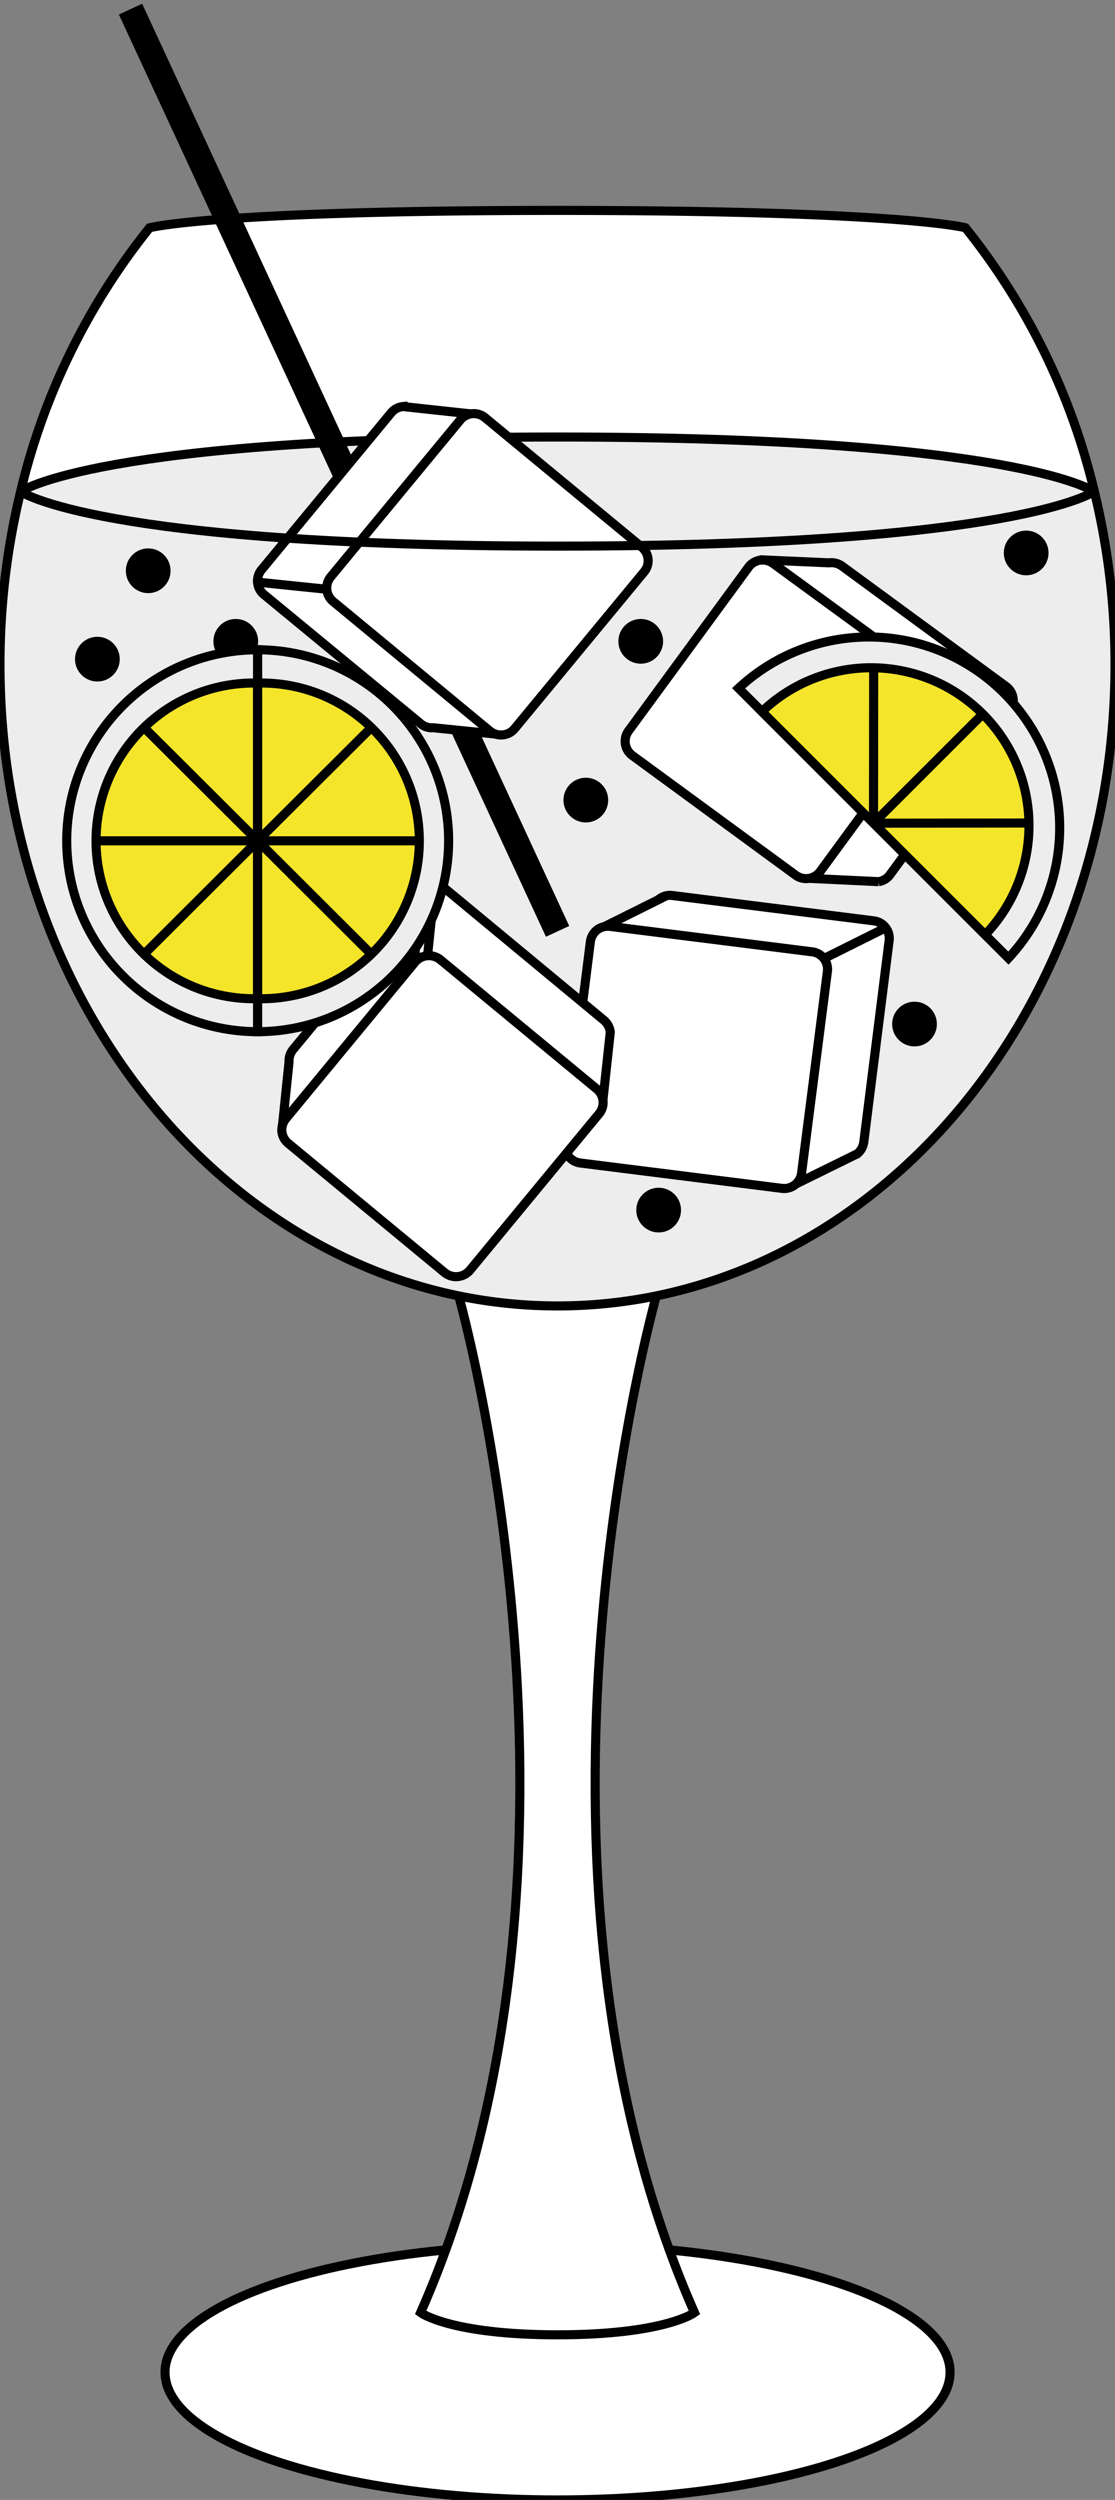 
<svg id="Capa_1" data-name="Capa 1" xmlns="http://www.w3.org/2000/svg" viewBox="0 0 122.63 274.93"><rect x="0" y="0" width="122.63" height="274.93" fill="#808080" stroke="none"/><defs><style>.cls-1{fill:#fff;}.cls-1,.cls-2,.cls-3,.cls-4,.cls-5{stroke:#000;stroke-miterlimit:10;}.cls-2{fill:#ededed;}.cls-4{fill:#f4e52a;}.cls-5{fill:none;}</style></defs><ellipse class="cls-1" cx="61.32" cy="260.89" rx="43.17" ry="14.04"/><path class="cls-1" d="M72.18,142.52s-17.63,62.32,4.2,111.81c0,0-3.26,2.44-15.06,2.44s-15.06-2.44-15.06-2.44c21.82-49.49,4.19-111.81,4.19-111.81"/><path class="cls-2" d="M120.36,54.05a80.44,80.44,0,0,1,2.27,19.07c0,38.94-27.45,70.5-61.31,70.5S0,112.06,0,73.12A80.44,80.44,0,0,1,2.27,54.05"/><path class="cls-1" d="M2.27,54.05a73.6,73.6,0,0,1,14.18-29s7-1.91,44.87-1.91,44.86,1.91,44.86,1.91a73.6,73.6,0,0,1,14.18,29"/><circle class="cls-3" cx="70.47" cy="70.53" r="1.96"/><circle class="cls-3" cx="112.86" cy="60.81" r="1.96"/><circle class="cls-3" cx="100.58" cy="112.62" r="1.96"/><circle class="cls-3" cx="72.44" cy="133.08" r="1.96"/><circle class="cls-3" cx="10.71" cy="72.49" r="1.96"/><circle class="cls-3" cx="16.3" cy="62.77" r="1.96"/><path class="cls-1" d="M89.1,96.6l7.53.36a1.91,1.91,0,0,0,1.25-.76l13.19-18a1.94,1.94,0,0,0-.42-2.71L92.6,62.25a2,2,0,0,0-1.44-.35h.07l-7.7-.34"/><path class="cls-1" d="M87.55,96.28l-18-13.19a1.94,1.94,0,0,1-.42-2.71l13.19-18a1.92,1.92,0,0,1,1.26-.77,2,2,0,0,1,1.44.35L103,75.1a2,2,0,0,1,.42,2.71l-13.19,18A1.93,1.93,0,0,1,87.55,96.28Z"/><line class="cls-1" x1="111.55" y1="76.75" x2="103.85" y2="76.41"/><path class="cls-1" d="M87.51,130.22l6.77-3.33a2,2,0,0,0,.72-1.28l2.79-22.18a1.94,1.94,0,0,0-1.68-2.16L73.93,98.48a1.93,1.93,0,0,0-1.43.39l.06,0-6.9,3.44"/><path class="cls-1" d="M86,130.69,63.82,127.9a1.94,1.94,0,0,1-1.68-2.16l2.79-22.18a2,2,0,0,1,.73-1.29,2,2,0,0,1,1.43-.39l22.18,2.79A1.93,1.93,0,0,1,91,106.83L88.16,129A1.93,1.93,0,0,1,86,130.69Z"/><line class="cls-1" x1="97.53" y1="101.97" x2="90.63" y2="105.41"/><path class="cls-1" d="M66.31,121l.81-7.49a2,2,0,0,0-.69-1.3L49.19,97.92a1.93,1.93,0,0,0-2.72.26L32.23,115.42a2,2,0,0,0-.44,1.42v-.07L31,124.43"/><path class="cls-1" d="M65.89,122.48,51.66,139.72a2,2,0,0,1-2.73.26L31.7,125.74a1.93,1.93,0,0,1-.7-1.31,2,2,0,0,1,.44-1.41l14.23-17.24a2,2,0,0,1,2.73-.26l17.23,14.24A1.93,1.93,0,0,1,65.89,122.48Z"/><line class="cls-1" x1="47.82" y1="97.36" x2="47.03" y2="105.03"/><circle class="cls-3" cx="25.93" cy="70.53" r="1.96"/><circle class="cls-3" cx="64.43" cy="87.99" r="1.96"/><path class="cls-2" d="M81.23,75.69a21,21,0,0,1,29.68,29.68Z"/><path class="cls-4" d="M83.8,78.26a17.36,17.36,0,0,1,24.55,24.54Z"/><line class="cls-5" x1="108.35" y1="78.26" x2="96.07" y2="90.53"/><line class="cls-5" x1="113.43" y1="90.51" x2="96.07" y2="90.53"/><line class="cls-5" x1="96.09" y1="73.17" x2="96.07" y2="90.53"/><path class="cls-2" d="M2.27,54.06s8.44-6,59.05-6,59,6,59,6"/><path class="cls-2" d="M28.34,113.46a21,21,0,1,1,0-42Z"/><path class="cls-4" d="M28.34,109.83a17.36,17.36,0,1,1,0-34.71Z"/><line class="cls-5" x1="10.98" y1="92.47" x2="28.34" y2="92.47"/><line class="cls-5" x1="16.05" y1="80.22" x2="28.34" y2="92.47"/><line class="cls-5" x1="16.05" y1="104.73" x2="28.34" y2="92.47"/><path class="cls-2" d="M28.34,113.46a21,21,0,1,0,0-42Z"/><path class="cls-4" d="M28.34,109.83a17.36,17.36,0,1,0,0-34.71Z"/><line class="cls-5" x1="45.7" y1="92.47" x2="28.34" y2="92.47"/><line class="cls-5" x1="40.63" y1="80.22" x2="28.34" y2="92.47"/><line class="cls-5" x1="40.63" y1="104.73" x2="28.34" y2="92.47"/><rect x="36.43" y="-4.17" width="2.82" height="111.77" transform="translate(-18.23 20.69) rotate(-24.85)"/><path class="cls-1" d="M51.81,45.52l-7.49-.81a1.93,1.93,0,0,0-1.3.69L28.78,62.64A1.93,1.93,0,0,0,29,65.36L46.28,79.6a1.9,1.9,0,0,0,1.41.43h-.07l7.67.78"/><path class="cls-1" d="M53.34,45.93,70.58,60.17a1.93,1.93,0,0,1,.26,2.72L56.6,80.13a1.91,1.91,0,0,1-1.31.69,1.94,1.94,0,0,1-1.42-.43L36.64,66.15a1.93,1.93,0,0,1-.26-2.72L50.62,46.19A1.93,1.93,0,0,1,53.34,45.93Z"/><line class="cls-1" x1="28.22" y1="64.01" x2="35.89" y2="64.8"/><path class="cls-5" d="M2.27,54.06s8.44,6,59.05,6,59-6,59-6"/></svg>